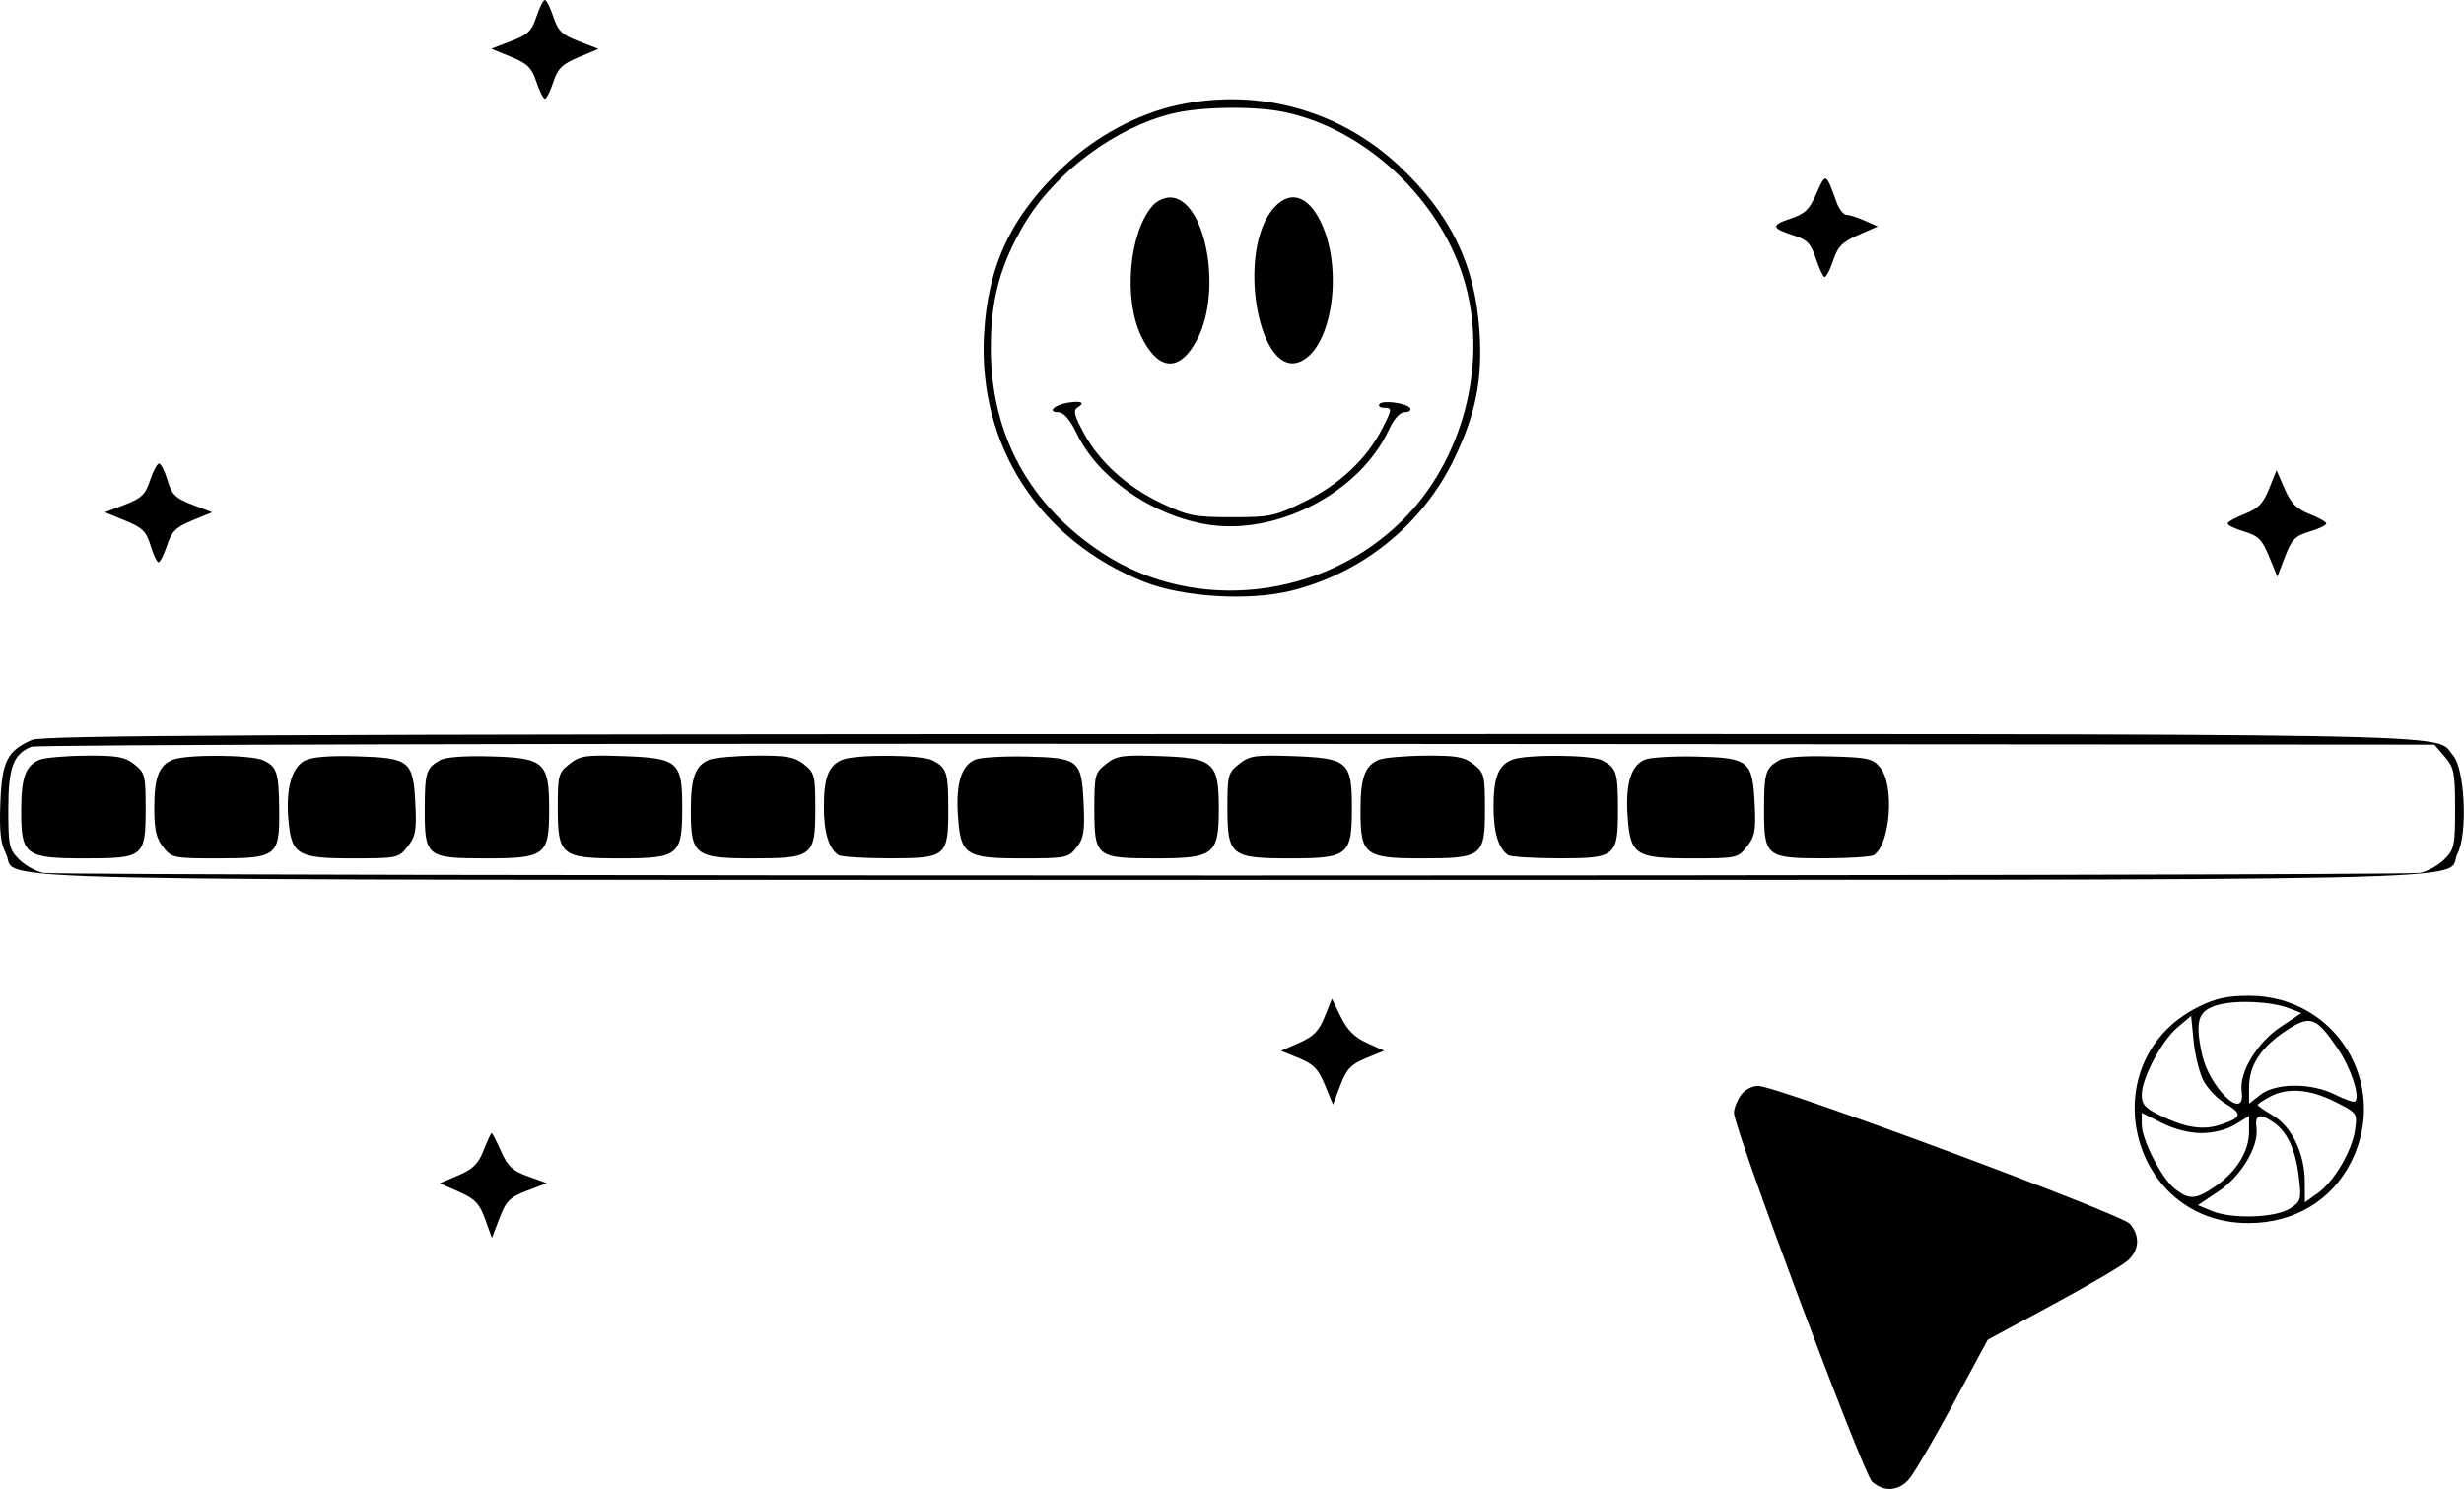 <svg width="574" height="347" viewBox="0 0 574 347" fill="none" xmlns="http://www.w3.org/2000/svg">
<path fill-rule="evenodd" clip-rule="evenodd" d="M124.959 3.914C123.869 7.219 122.948 8.104 119.053 9.591L114.438 11.354L119.047 13.245C122.892 14.823 123.871 15.789 124.954 19.068C125.667 21.231 126.557 23 126.931 23C127.305 23 128.185 21.262 128.886 19.138C129.94 15.942 130.961 14.94 134.796 13.335L139.431 11.394L134.813 9.612C130.921 8.109 129.992 7.214 128.903 3.914C128.192 1.762 127.305 0 126.931 0C126.557 0 125.67 1.762 124.959 3.914ZM274.366 24.479C264.961 26.526 255.278 31.742 247.769 38.808C235.567 50.289 230.107 61.832 229.232 78C227.839 103.749 242.105 125.812 266.431 135.526C275.559 139.171 291.017 140.102 300.943 137.606C317.513 133.438 331.458 122.115 338.76 106.899C343.815 96.366 345.386 88.441 344.652 77.181C343.646 61.74 337.966 49.989 326.105 38.808C312.151 25.654 293.147 20.391 274.366 24.479ZM299.132 26.097C318.444 30.095 336.247 47.125 341.452 66.581C346.488 85.408 340.615 107.316 326.839 121.092C308.374 139.557 278.668 142.971 257.201 129.096C239.861 117.889 230.793 101.362 230.812 81C230.822 69.727 233.022 61.629 238.655 52.133C245.749 40.173 259.861 29.667 273.158 26.447C279.811 24.836 292.229 24.668 299.132 26.097ZM423.161 45.05C421.5 48.853 420.492 49.825 417.022 50.97C412.457 52.476 412.639 53.187 418.03 54.907C420.958 55.841 421.877 56.805 422.957 60.078C423.687 62.29 424.588 64.288 424.958 64.517C425.329 64.746 426.24 63.094 426.982 60.846C428.103 57.45 429.102 56.418 432.881 54.755L437.431 52.752L434.431 51.421C432.781 50.689 430.857 50.07 430.156 50.045C429.455 50.02 428.436 48.763 427.89 47.25C425.338 40.167 425.302 40.151 423.161 45.05ZM268.624 47.787C263.038 53.959 261.626 69.608 265.866 78.365C269.854 86.603 274.951 86.802 278.993 78.878C284.873 67.353 280.686 46 272.547 46C271.279 46 269.513 46.804 268.624 47.787ZM296.931 48.231C287.626 58.218 293.258 89.444 303.387 84.024C310.121 80.42 312.72 63.928 308.27 53.037C305.332 45.848 300.901 43.969 296.931 48.231ZM248.931 93.795C245.709 94.278 243.843 95.986 246.481 96.039C247.811 96.065 249.202 97.661 250.857 101.06C255.851 111.316 268.043 119.887 280.848 122.142C297.154 125.015 316.745 114.886 323.589 100.046C324.733 97.566 326.117 96.042 327.24 96.026C328.234 96.012 328.803 95.602 328.502 95.115C327.752 93.902 321.965 93.137 321.328 94.167C321.045 94.625 321.515 95 322.372 95C324.352 95 324.331 95.298 322.034 99.79C318.421 106.854 312.186 112.764 304.168 116.728C296.95 120.295 296.015 120.5 286.983 120.5C278.333 120.5 276.8 120.201 270.751 117.335C262.558 113.454 256.193 107.735 252.486 100.924C250.249 96.814 249.954 95.604 251.028 94.94C252.843 93.818 251.967 93.34 248.931 93.795ZM34.959 111.914C33.868 115.219 32.947 116.104 29.052 117.591L24.438 119.354L29.18 121.3C33.206 122.952 34.1 123.834 35.086 127.124C35.724 129.256 36.553 131 36.928 131C37.303 131 38.194 129.231 38.907 127.068C39.99 123.789 40.969 122.823 44.815 121.245L49.423 119.354L44.809 117.592C40.862 116.084 40.026 115.264 39.023 111.915C38.379 109.762 37.49 108 37.05 108C36.611 108 35.669 109.762 34.959 111.914ZM528.6 113.87C527.221 117.317 526.076 118.497 522.902 119.743C520.718 120.601 518.931 121.614 518.931 121.993C518.931 122.373 520.674 123.206 522.807 123.845C526.085 124.827 526.98 125.729 528.603 129.683L530.522 134.359L532.303 129.697C533.831 125.695 534.639 124.868 538.007 123.859C540.165 123.212 541.931 122.373 541.931 121.993C541.931 121.614 540.171 120.612 538.019 119.767C534.969 118.569 533.69 117.274 532.216 113.894L530.325 109.558L528.6 113.87ZM7.431 172.403C1.678 174.942 0.465 177.348 0.086 186.97C-0.174 193.6 0.134 196.492 1.353 198.85C4.806 205.526 -19.614 205 286.931 205C593.476 205 569.056 205.526 572.509 198.85C574.91 194.205 574.198 179.066 571.431 175.966C566.734 170.701 583.827 170.997 286.713 171.039C59.669 171.071 9.896 171.314 7.431 172.403ZM569.518 176.306C571.695 178.837 571.931 180.022 571.931 188.419C571.931 197.028 571.742 197.916 569.417 200.241C568.034 201.624 565.503 203.036 563.792 203.378C559.725 204.191 14.136 204.191 10.069 203.378C8.359 203.036 5.828 201.624 4.445 200.241C2.126 197.923 1.931 197.017 1.931 188.586C1.931 178.818 3.078 175.693 7.288 173.989C8.485 173.504 132.548 173.205 288.268 173.311L567.104 173.5L569.518 176.306ZM9.246 177.007C5.951 178.335 4.931 181.153 4.931 188.934C4.931 199.282 5.894 200 19.776 200C33.529 200 33.931 199.666 33.931 188.244C33.931 180.686 33.755 180.007 31.296 178.073C29.075 176.326 27.308 176.01 20.046 176.063C15.307 176.098 10.447 176.523 9.246 177.007ZM40.245 177.007C37.008 178.311 35.931 181.132 35.931 188.299C35.931 193.291 36.395 195.32 38.004 197.365C40.013 199.92 40.401 200 50.849 200C64.436 200 65.144 199.447 65.046 188.933C64.963 179.979 64.529 178.594 61.364 177.152C58.431 175.815 43.459 175.713 40.245 177.007ZM70.993 177.217C67.978 178.805 66.587 183.711 67.163 190.735C67.855 199.16 69.2 200 82.013 200C92.573 200 92.829 199.946 94.953 197.25C96.82 194.88 97.07 193.502 96.757 187.267C96.252 177.227 95.45 176.575 83.147 176.217C76.668 176.028 72.618 176.362 70.993 177.217ZM102.431 177.146C99.264 179.018 98.963 180.013 98.945 188.595C98.924 199.636 99.382 200 113.26 200C127.03 200 127.931 199.3 127.931 188.611C127.931 177.569 126.833 176.574 114.271 176.232C108.023 176.061 103.701 176.395 102.431 177.146ZM132.675 177.987C130.095 180.016 129.931 180.62 129.931 188.073C129.931 199.348 130.724 200 144.431 200C158.119 200 158.931 199.337 158.931 188.155C158.931 177.424 157.995 176.614 145.073 176.164C136.407 175.862 135.139 176.049 132.675 177.987ZM165.246 177.007C161.951 178.335 160.931 181.153 160.931 188.934C160.931 199.197 161.966 200 175.208 200C189.317 200 189.931 199.521 189.931 188.516C189.931 180.664 189.768 180.017 187.296 178.073C185.075 176.326 183.308 176.01 176.046 176.063C171.308 176.098 166.448 176.523 165.246 177.007ZM196.246 177.007C193.039 178.299 191.931 181.122 191.931 188C191.931 193.953 193.073 197.727 195.331 199.235C195.936 199.639 201.199 199.976 207.026 199.985C220.467 200.004 220.937 199.613 220.916 188.421C220.899 179.883 220.581 178.904 217.247 177.15C214.711 175.815 199.462 175.712 196.246 177.007ZM227.166 176.991C224.003 178.326 222.694 182.453 223.138 189.693C223.724 199.235 224.828 200 238.013 200C248.361 200 248.865 199.9 250.786 197.458C252.472 195.313 252.732 193.728 252.444 187.329C251.98 177.039 251.405 176.561 239.147 176.268C233.803 176.14 228.412 176.465 227.166 176.991ZM257.674 177.987C255.077 180.03 254.931 180.588 254.931 188.418C254.931 199.655 255.356 200 269.221 200C282.855 200 283.931 199.153 283.931 188.422C283.931 177.616 282.788 176.591 270.265 176.164C261.404 175.861 260.145 176.044 257.674 177.987ZM288.674 177.987C286.095 180.016 285.931 180.62 285.931 188.073C285.931 199.348 286.724 200 300.431 200C314.118 200 314.931 199.337 314.931 188.155C314.931 177.424 313.995 176.614 301.073 176.164C292.406 175.862 291.138 176.049 288.674 177.987ZM321.246 177.007C317.951 178.335 316.931 181.153 316.931 188.934C316.931 199.197 317.966 200 331.208 200C345.317 200 345.931 199.521 345.931 188.516C345.931 180.664 345.767 180.017 343.296 178.073C341.074 176.326 339.307 176.01 332.046 176.063C327.307 176.098 322.448 176.523 321.246 177.007ZM352.246 177.007C349.039 178.299 347.931 181.122 347.931 188C347.931 193.953 349.073 197.727 351.331 199.235C351.936 199.639 357.199 199.976 363.026 199.985C376.467 200.004 376.936 199.613 376.915 188.421C376.898 179.883 376.581 178.904 373.247 177.15C370.711 175.815 355.462 175.712 352.246 177.007ZM383.165 176.991C380.003 178.326 378.694 182.453 379.138 189.693C379.724 199.235 380.828 200 394.013 200C404.573 200 404.829 199.946 406.953 197.25C408.821 194.88 409.069 193.502 408.757 187.267C408.251 177.209 407.451 176.562 395.147 176.268C389.803 176.14 384.411 176.465 383.165 176.991ZM414.431 177.146C411.265 179.018 410.963 180.013 410.946 188.595C410.925 199.608 411.415 200.005 425.01 199.985C430.741 199.976 435.926 199.639 436.531 199.235C440.389 196.659 441.385 183.02 438.021 178.861C436.28 176.709 435.238 176.476 426.271 176.232C420.023 176.061 415.701 176.395 414.431 177.146ZM512.13 234.588C486.931 247.145 495.773 285.072 523.877 284.978C534.492 284.942 543.229 279.699 547.747 270.653C556.768 252.592 544.08 232 523.931 232C518.828 232 516.141 232.589 512.13 234.588ZM308.594 236.884C307.267 240.202 306.014 241.485 302.671 242.96L298.431 244.83L302.605 246.537C306.009 247.929 307.128 249.088 308.652 252.802L310.522 257.359L312.256 252.82C313.692 249.059 314.712 247.983 318.21 246.544L322.431 244.807L318.431 242.991C315.547 241.681 313.852 239.989 312.354 236.925L310.277 232.677L308.594 236.884ZM533.277 234.927L536.122 236.023L531.277 239.262C525.782 242.934 521.602 249.841 522.207 254.25C523.226 261.676 514.583 253.456 512.912 245.411C511.313 237.706 512.07 235.44 516.675 234.146C520.98 232.937 529.105 233.319 533.277 234.927ZM513.327 251.82C514.277 253.647 516.602 256.053 518.492 257.168C522.473 259.518 522.26 260.406 517.328 262.034C513.185 263.401 509.21 262.798 503.204 259.891C499.73 258.209 498.931 257.314 498.931 255.107C498.931 251.219 503.542 242.506 507.259 239.372L510.431 236.698L511.014 242.599C511.336 245.845 512.376 249.994 513.327 251.82ZM544.647 244.396C547.661 248.827 549.825 255.439 548.648 256.616C548.359 256.904 546.299 256.208 544.068 255.07C538.537 252.248 530.155 252.249 526.566 255.073L523.931 257.145L523.935 253.323C523.94 248.223 526.671 244.023 532.488 240.17C538.19 236.393 539.518 236.854 544.647 244.396ZM405.488 255.223C404.632 256.445 403.931 258.27 403.931 259.279C403.931 262.971 434.083 343.481 436.129 345.25C438.892 347.64 442.177 347.446 444.629 344.75C445.754 343.512 450.363 335.668 454.871 327.318L463.066 312.136L478.249 303.94C486.599 299.432 494.444 294.823 495.681 293.698C498.378 291.245 498.569 287.974 496.181 285.158C494.214 282.839 413.862 253 409.585 253C408.092 253 406.402 253.918 405.488 255.223ZM543.847 256.645C549.094 259.26 549.148 259.335 548.638 263.145C547.974 268.09 543.766 275.269 539.927 278.003L536.931 280.136L536.909 275.318C536.879 268.737 533.866 262.484 529.477 259.895C527.527 258.744 525.931 257.636 525.931 257.433C525.931 257.23 527.168 256.393 528.681 255.572C532.807 253.334 537.928 253.696 543.847 256.645ZM512.85 263.996C515.651 263.994 518.694 263.222 520.681 262.011L523.931 260.029V263.647C523.931 268.224 521.016 272.976 516.132 276.361C511.564 279.526 510.003 279.631 506.652 276.996C503.531 274.541 498.931 265.571 498.931 261.94V259.272L503.6 261.636C506.494 263.101 510.012 263.999 512.85 263.996ZM529.714 261.561C532.876 263.775 534.793 267.971 535.537 274.309C536.147 279.492 536.034 279.886 533.459 281.573C530.11 283.768 519.865 284.085 515.223 282.138L512.016 280.792L516.723 277.646C522.079 274.067 526.253 267.106 525.655 262.75C525.226 259.625 526.442 259.269 529.714 261.561ZM112.66 268.008C111.414 271.179 110.182 272.4 106.762 273.853L102.439 275.689L106.935 277.683C110.673 279.342 111.698 280.417 113.014 284.061L114.596 288.443L116.362 283.82C117.892 279.813 118.744 278.961 122.751 277.431L127.374 275.665L122.992 274.083C119.409 272.789 118.265 271.725 116.723 268.25C115.686 265.913 114.702 264 114.536 264C114.37 264 113.526 265.804 112.66 268.008Z" fill="black"/>
</svg>
